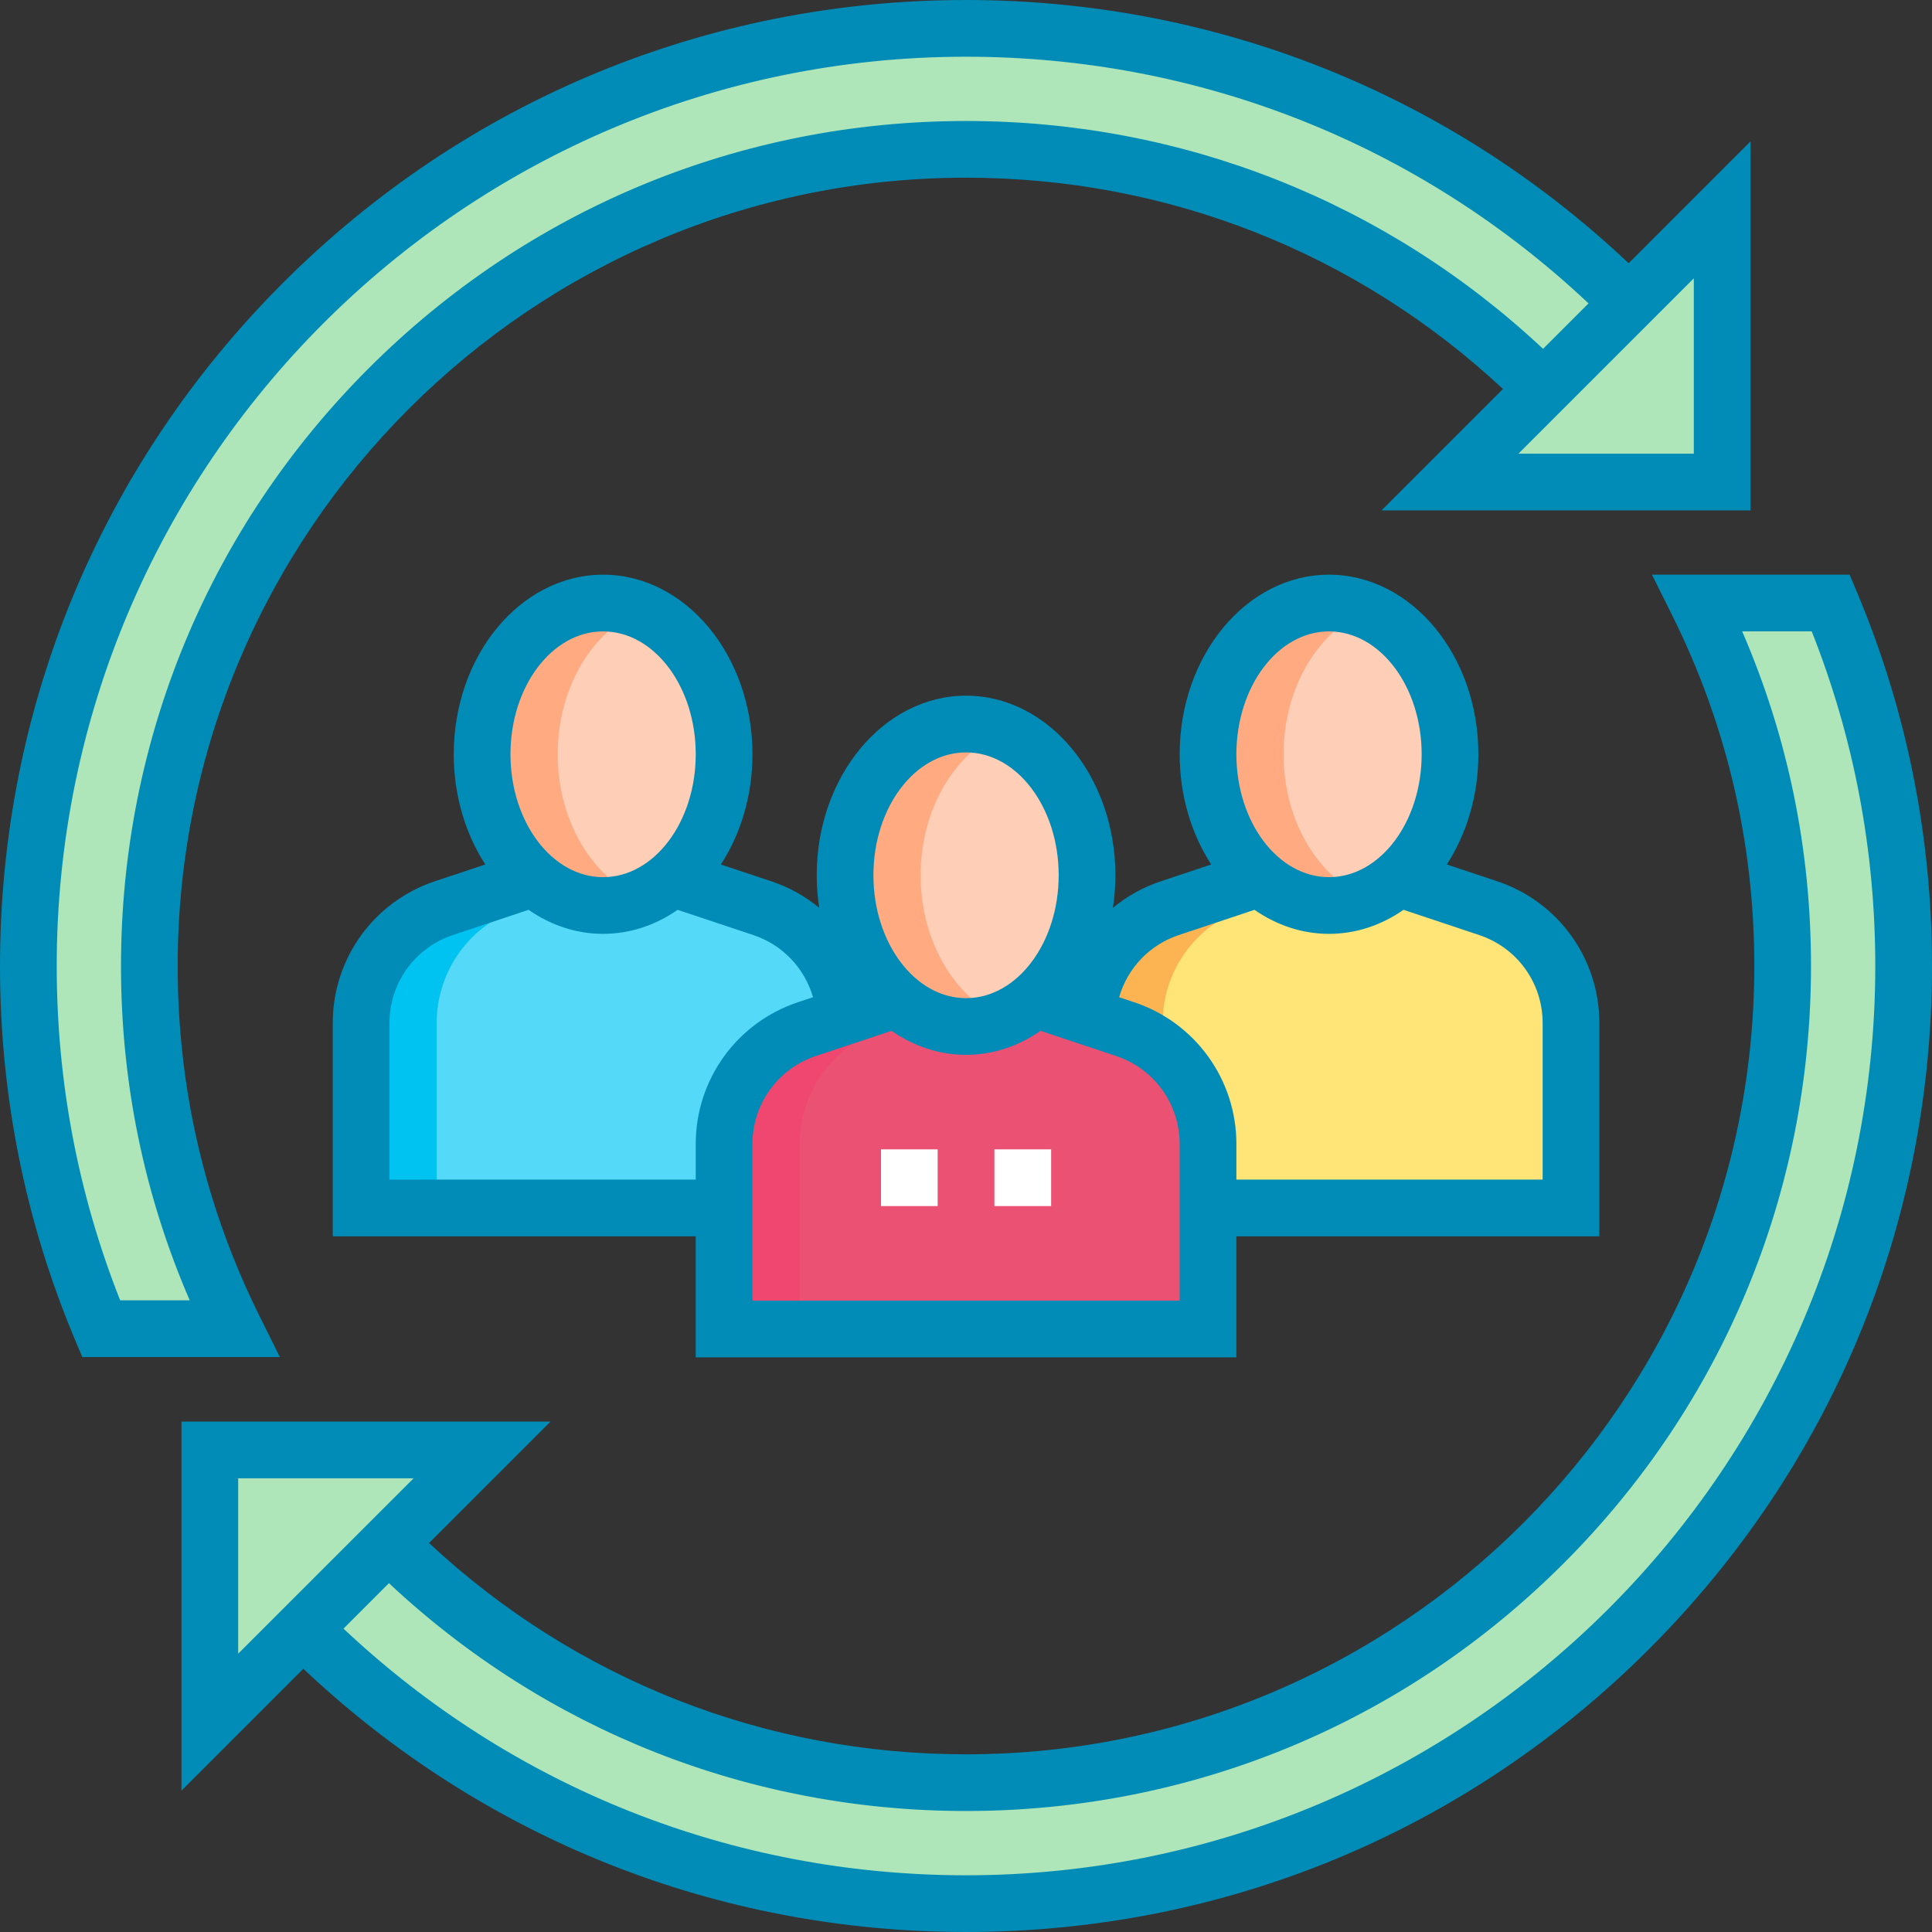 <svg width="64" height="64" viewBox="0 0 64 64" fill="none" xmlns="http://www.w3.org/2000/svg">
<rect x="0" y="0" width="64" height="64" fill="#333333" stroke="none"/>
<g clip-path="url(#clip0_1_16910)">
<path d="M46.027 28.994L49.299 30.084C50.935 30.63 52.039 32.162 52.039 33.887V40.016H36.008V33.887C36.008 32.162 37.112 30.63 38.748 30.084L42.02 28.994" fill="#FFE477"/>
<path d="M41.253 30.084L44.524 28.994H42.02L38.748 30.084C37.112 30.63 36.008 32.162 36.008 33.887V40.016H38.513V33.887C38.513 32.162 39.617 30.63 41.253 30.084V30.084Z" fill="#FCB352"/>
<path d="M44.023 29.996C46.237 29.996 48.031 27.753 48.031 24.986C48.031 22.22 46.237 19.977 44.023 19.977C41.81 19.977 40.016 22.22 40.016 24.986C40.016 27.753 41.81 29.996 44.023 29.996Z" fill="#FFCEB7"/>
<path d="M42.52 24.986C42.52 22.767 43.676 20.885 45.276 20.227C44.882 20.065 44.461 19.977 44.023 19.977C41.81 19.977 40.016 22.22 40.016 24.986C40.016 27.753 41.81 29.996 44.023 29.996C44.461 29.996 44.882 29.907 45.276 29.745C43.676 29.088 42.52 27.206 42.52 24.986Z" fill="#FFAA81"/>
<path d="M21.98 28.994L25.252 30.084C26.888 30.63 27.992 32.162 27.992 33.887V40.016H11.961V33.887C11.961 32.162 13.065 30.63 14.701 30.084L17.973 28.994" fill="#54D9F8"/>
<path d="M17.206 30.084L20.478 28.994H17.973L14.701 30.084C13.065 30.63 11.961 32.162 11.961 33.887V40.016H14.466V33.887C14.466 32.162 15.57 30.63 17.206 30.084V30.084Z" fill="#00C3F2"/>
<path d="M19.977 29.996C22.19 29.996 23.984 27.753 23.984 24.986C23.984 22.22 22.19 19.977 19.977 19.977C17.763 19.977 15.969 22.22 15.969 24.986C15.969 27.753 17.763 29.996 19.977 29.996Z" fill="#FFCEB7"/>
<path d="M18.474 24.986C18.474 22.767 19.629 20.885 21.229 20.227C20.835 20.065 20.414 19.977 19.977 19.977C17.763 19.977 15.969 22.22 15.969 24.986C15.969 27.753 17.763 29.996 19.977 29.996C20.414 29.996 20.835 29.907 21.229 29.745C19.629 29.088 18.474 27.206 18.474 24.986Z" fill="#FFAA81"/>
<path d="M34.004 33.002L37.275 34.092C38.912 34.638 40.016 36.169 40.016 37.895V44.023H23.984V37.895C23.984 36.169 25.088 34.638 26.725 34.092L29.996 33.002" fill="#EA5172"/>
<path d="M29.23 34.092L32.501 33.002H29.996L26.725 34.092C25.088 34.638 23.984 36.169 23.984 37.895V44.023H26.489V37.895C26.489 36.169 27.593 34.638 29.23 34.092Z" fill="#EF476F"/>
<path d="M32 34.004C34.214 34.004 36.008 31.761 36.008 28.994C36.008 26.227 34.214 23.984 32 23.984C29.787 23.984 27.992 26.227 27.992 28.994C27.992 31.761 29.787 34.004 32 34.004Z" fill="#FFCEB7"/>
<path d="M30.497 28.994C30.497 26.774 31.653 24.893 33.252 24.235C32.858 24.073 32.438 23.984 32 23.984C29.787 23.984 27.992 26.227 27.992 28.994C27.992 31.761 29.787 34.004 32 34.004C32.438 34.004 32.858 33.915 33.252 33.753C31.653 33.096 30.497 31.214 30.497 28.994Z" fill="#FFAA81"/>
<path d="M53.96 10.038L51.127 12.873C46.232 7.974 39.469 4.947 31.998 4.947C17.058 4.947 4.945 17.06 4.945 32C4.945 36.315 5.956 40.394 7.753 44.014H3.347C1.795 40.318 0.938 36.26 0.938 32C0.938 14.845 14.843 0.939 31.998 0.939C40.575 0.939 48.339 4.415 53.96 10.038Z" fill="#AEE6B9"/>
<path d="M63.057 32C63.057 49.155 49.152 63.061 31.997 63.061C23.42 63.061 15.656 59.585 10.035 53.962L12.869 51.129C17.764 56.026 24.527 59.053 31.997 59.053C46.937 59.053 59.05 46.94 59.05 32C59.05 27.682 58.038 23.599 56.237 19.977H60.644C62.198 23.675 63.057 27.737 63.057 32Z" fill="#AEE6B9"/>
<path d="M57.049 15.969V6.951L48.031 15.969H57.049Z" fill="#AEE6B9"/>
<path d="M6.949 48.031V57.049L15.967 48.031H6.949Z" fill="#AEE6B9"/>
<path d="M40.957 44.963V40.955H52.98V33.887C52.98 31.754 51.621 29.868 49.598 29.193L47.928 28.637C48.581 27.628 48.973 26.361 48.973 24.986C48.973 21.706 46.753 19.037 44.025 19.037C41.298 19.037 39.078 21.706 39.078 24.986C39.078 26.361 39.469 27.628 40.123 28.637L38.453 29.194C37.862 29.391 37.327 29.692 36.866 30.073C36.92 29.723 36.949 29.363 36.949 28.994C36.949 25.714 34.73 23.045 32.002 23.045C29.274 23.045 27.055 25.714 27.055 28.994C27.055 29.363 27.084 29.722 27.138 30.072C26.677 29.692 26.142 29.391 25.551 29.194L23.88 28.637C24.535 27.628 24.926 26.361 24.926 24.986C24.926 21.706 22.706 19.037 19.978 19.037C17.251 19.037 15.031 21.706 15.031 24.986C15.031 26.361 15.422 27.628 16.076 28.637L14.406 29.193C12.383 29.868 11.023 31.754 11.023 33.887V40.955H23.047V44.963H40.957ZM39.078 43.084H24.926V37.895C24.926 36.572 25.769 35.402 27.024 34.983L29.534 34.147C30.261 34.652 31.104 34.943 32.002 34.943C32.9 34.943 33.743 34.652 34.47 34.147L36.98 34.984C38.235 35.402 39.078 36.572 39.078 37.895V43.084ZM44.025 20.916C45.717 20.916 47.094 22.742 47.094 24.986C47.094 27.231 45.717 29.057 44.025 29.057C42.333 29.057 40.957 27.231 40.957 24.986C40.957 22.742 42.333 20.916 44.025 20.916ZM39.047 30.976L41.557 30.139C42.285 30.645 43.127 30.935 44.025 30.935C44.924 30.935 45.766 30.645 46.493 30.139L49.004 30.976C50.259 31.394 51.102 32.564 51.102 33.887V39.076H40.957V37.895C40.957 35.762 39.597 33.876 37.574 33.201L37.072 33.034C37.347 32.081 38.071 31.301 39.047 30.976ZM32.002 24.924C33.694 24.924 35.07 26.75 35.07 28.994C35.07 31.238 33.694 33.065 32.002 33.065C30.31 33.065 28.933 31.238 28.933 28.994C28.933 26.75 30.31 24.924 32.002 24.924ZM19.978 20.916C21.671 20.916 23.047 22.742 23.047 24.986C23.047 27.231 21.671 29.057 19.978 29.057C18.286 29.057 16.91 27.231 16.91 24.986C16.91 22.742 18.286 20.916 19.978 20.916ZM12.902 39.076V33.887C12.902 32.564 13.745 31.394 15 30.976L17.511 30.139C18.238 30.645 19.08 30.935 19.978 30.935C20.877 30.935 21.719 30.645 22.446 30.139L24.957 30.976C25.933 31.301 26.657 32.081 26.932 33.034L26.43 33.201C24.407 33.876 23.047 35.762 23.047 37.895V39.076H12.902Z" fill="#008cb7"/>
<path d="M8.597 43.596C6.798 39.974 5.886 36.073 5.886 32C5.886 17.601 17.601 5.886 32 5.886C38.663 5.886 44.942 8.366 49.787 12.885L45.764 16.908H57.988V4.683L53.951 8.72C47.992 3.09 40.234 0 32 0C23.452 0 15.416 3.329 9.372 9.372C3.329 15.416 0 23.452 0 32C0 36.289 0.835 40.453 2.483 44.377L2.725 44.953H9.27L8.597 43.596ZM56.11 15.029H50.299L56.11 9.219V15.029ZM3.98 43.074C2.586 39.551 1.879 35.829 1.879 32C1.879 15.391 15.391 1.879 32 1.879C39.732 1.879 47.018 4.774 52.622 10.05L51.116 11.556C45.915 6.682 39.165 4.008 32 4.008C24.523 4.008 17.494 6.92 12.207 12.207C6.92 17.494 4.008 24.523 4.008 32C4.008 35.861 4.773 39.579 6.284 43.074H3.98Z" fill="#008cb7"/>
<path d="M61.513 19.613L61.271 19.037H54.724L55.399 20.395C57.2 24.017 58.114 27.922 58.114 32C58.114 46.399 46.399 58.114 32 58.114C25.338 58.114 19.059 55.634 14.213 51.115L18.236 47.092H6.012V59.317L10.049 55.28C16.008 60.91 23.766 64 32 64C40.548 64 48.584 60.672 54.627 54.628C60.672 48.584 64 40.548 64 32C64 27.707 63.163 23.539 61.513 19.613V19.613ZM7.89 48.971H13.701L7.89 54.781V48.971ZM32 62.121C24.268 62.121 16.982 59.226 11.378 53.95L12.884 52.444C18.085 57.318 24.836 59.992 32 59.992C39.477 59.992 46.506 57.08 51.793 51.793C57.081 46.506 59.992 39.477 59.992 32C59.992 28.134 59.226 24.412 57.712 20.916H60.016C61.413 24.442 62.121 28.168 62.121 32C62.121 48.609 48.609 62.121 32 62.121V62.121Z" fill="#008cb7"/>
<path d="M32.941 38.074H34.82V39.953H32.941V38.074Z" fill="white"/>
<path d="M29.184 38.074H31.062V39.953H29.184V38.074Z" fill="white"/>
</g>
<defs>
<clipPath id="clip0_1_16910">
<rect width="64" height="64" fill="white"/>
</clipPath>
</defs>
</svg>
